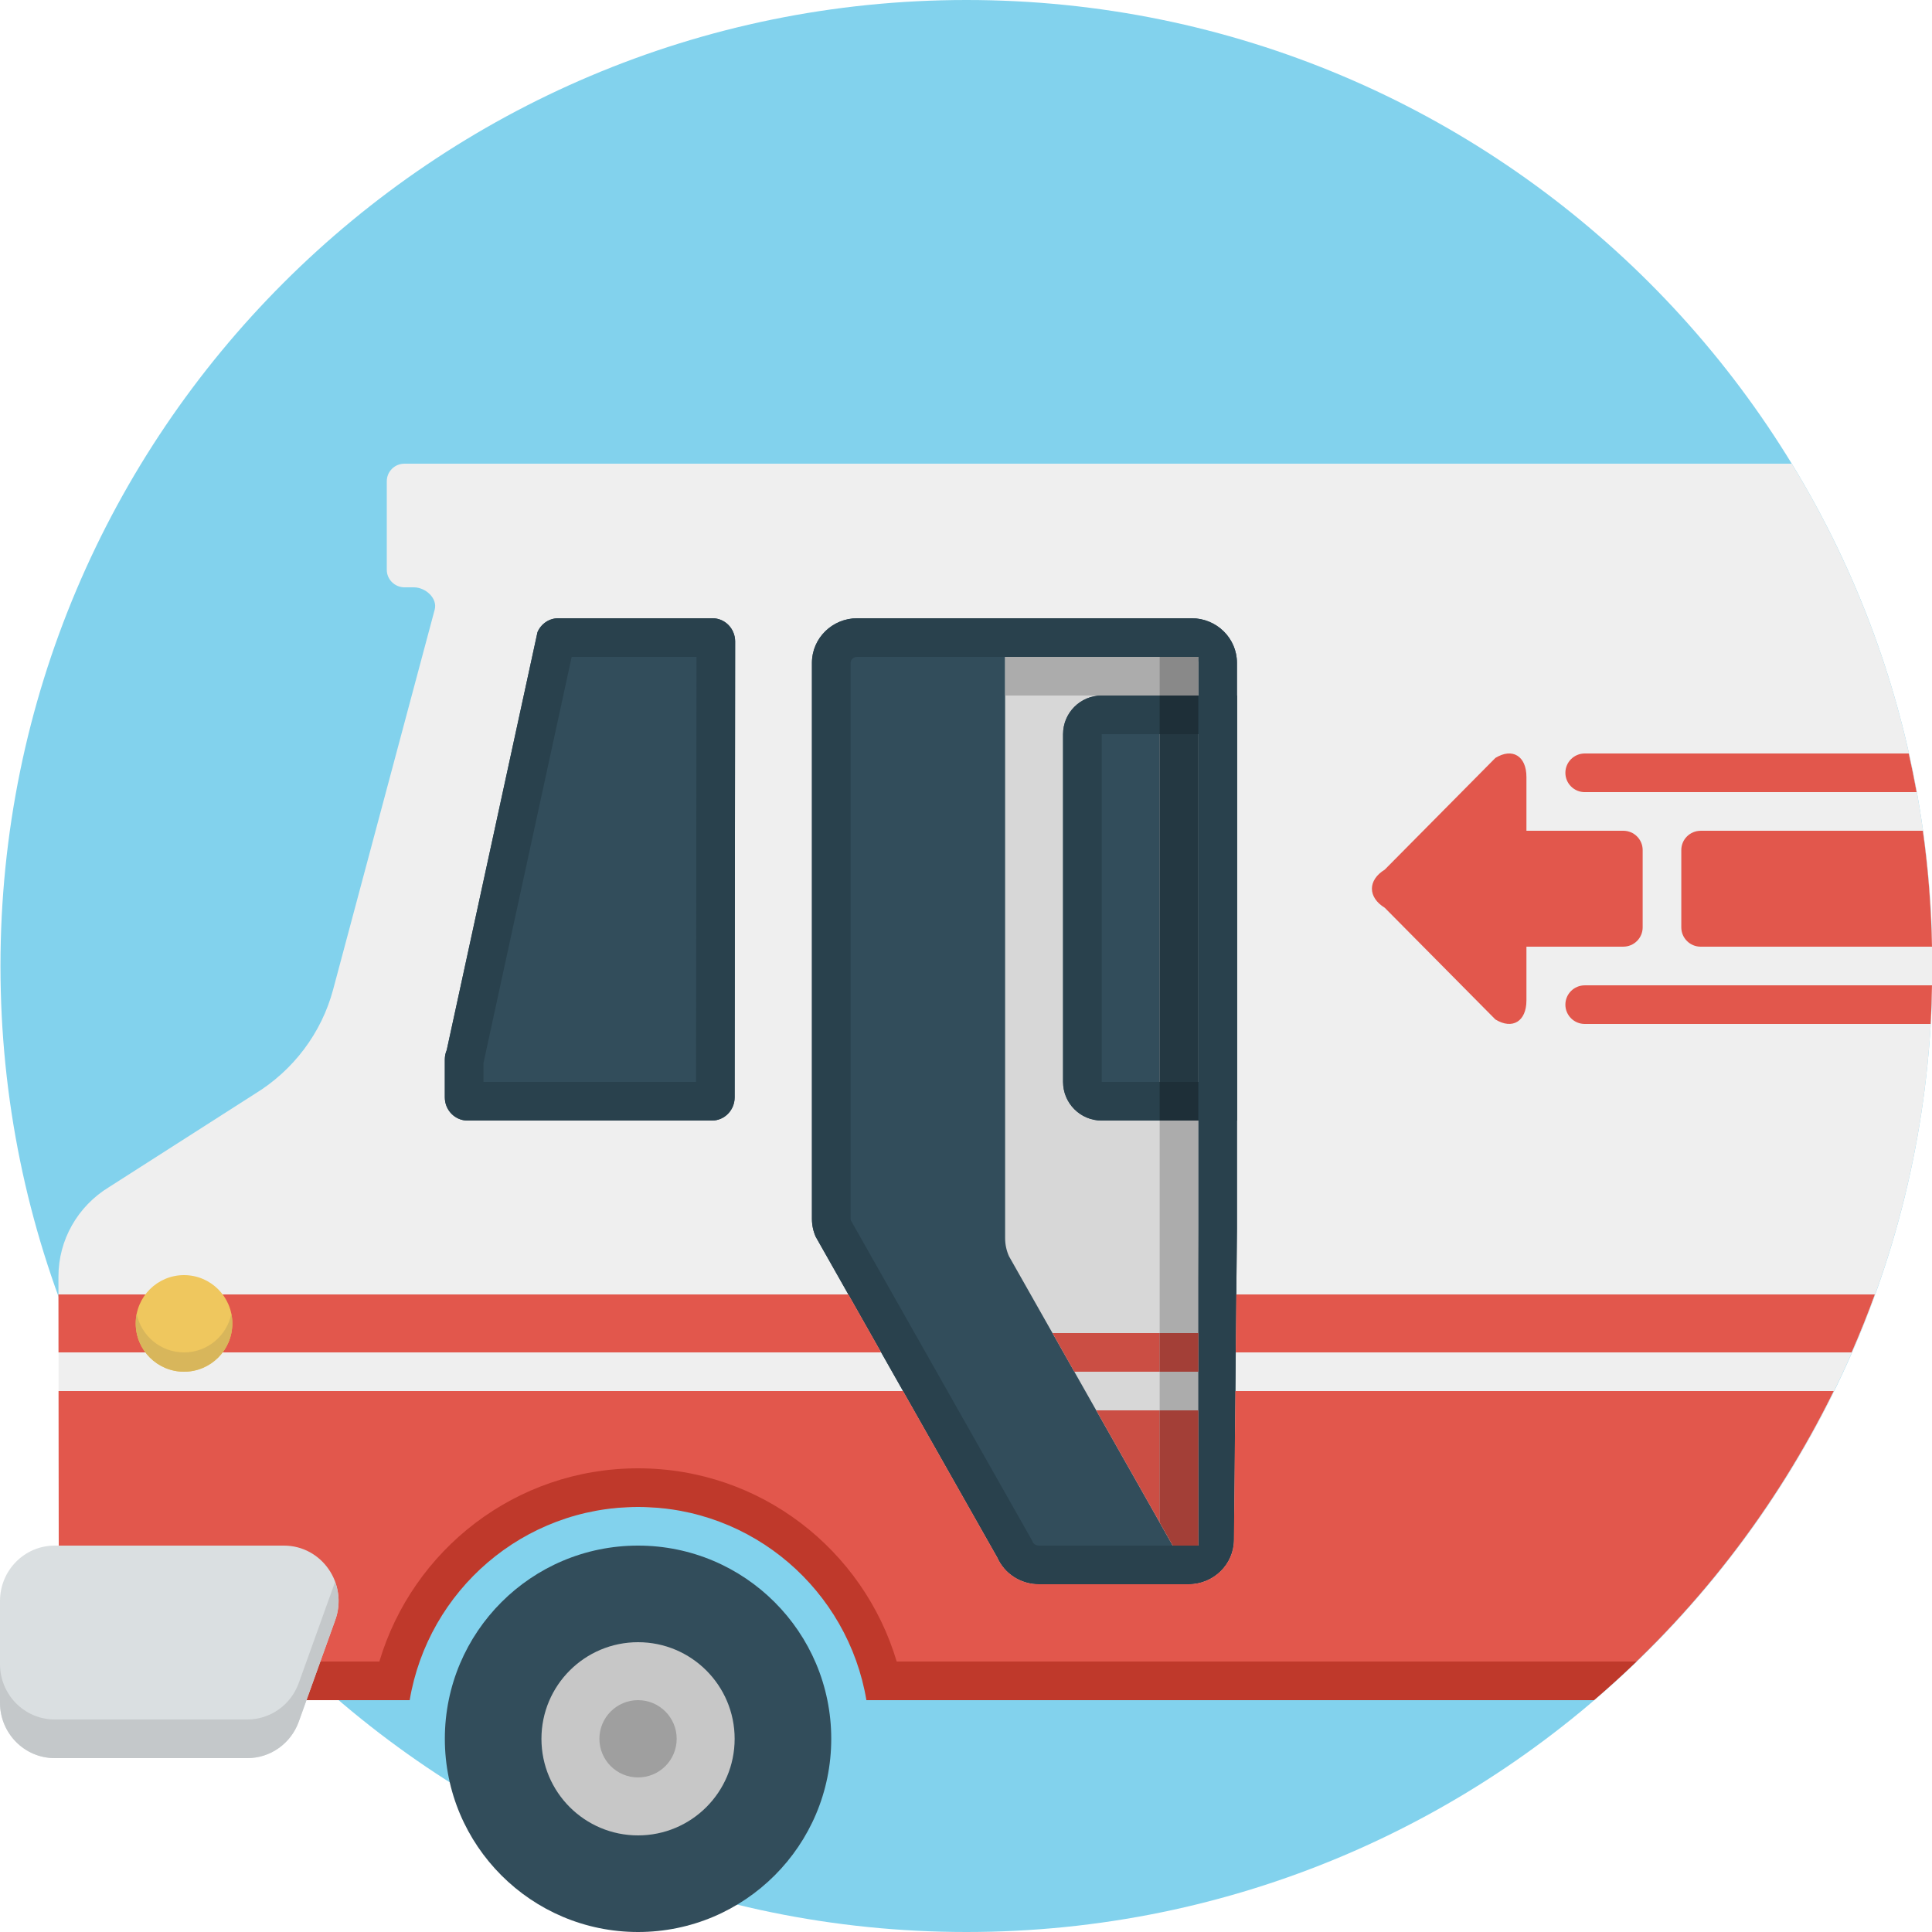 <svg xmlns="http://www.w3.org/2000/svg" width="100" height="100" viewBox="0 0 100 100"><path fill="#82D2ED" d="M50.024 0c27.615 0 50 22.386 50 50s-22.385 50-50 50c-27.614 0-50-22.386-50-50s22.387-50 50-50z"/><path fill="#EFEFEF" d="M82.501 88h-36.088c-1.721-5.778-7.05-10-13.388-10s-11.667 4.222-13.389 10h-15.701c-.49 0-.887-.391-.887-.873l-.023-21.056c0-1.885.99-3.635 2.619-4.627l7.536-4.819c2.007-1.223 3.461-3.157 4.062-5.404l5.258-19.668c.156-.582-.47-1.152-1.072-1.152h-.484c-.51 0-.924-.407-.924-.91v-4.58c0-.503.407-.91.91-.91h71.81c4.621 7.576 7.285 16.477 7.285 26-.001 15.212-6.803 28.829-17.524 37.999z"/><path fill="#E2574C" d="M88.026 49c-.553 0-1.002-.447-1.002-1v-4c0-.552.449-.999 1.002-.999h11.5c.275 1.965.434 3.968.473 5.999h-11.973zm11.176-7.999h-17.176c-.553 0-1.002-.448-1.002-1 0-.553.449-1.001 1.002-1.001h16.77c.148.662.283 1.329.406 2.001zm-21.801-1.77c.885-.542 1.607-.098 1.607.987v2.782h5.014c.553 0 1.002.447 1.002.999v4c0 .553-.449 1-1.002 1h-5.014v2.782c0 1.085-.723 1.528-1.607.986l-5.727-5.782c-.885-.542-.885-1.43 0-1.972l5.727-5.782zm3.623 12.77c0-.553.449-1 1.002-1h17.973c-.014.669-.033 1.337-.072 1.999h-17.9c-.553 0-1.003-.447-1.003-.999z"/><path fill="#324D5B" d="M24.201 58h12.649c.649 0 1.175-.537 1.175-1.2l.026-23.61c-.007-.659-.53-1.19-1.175-1.19h-7.979c-.466 0-.889.283-1.076.72l-4.698 21.632c-.065.151-.099.315-.099.481v1.967c.001.663.527 1.2 1.177 1.2zM44.375 32h17.3c1.299 0 2.35 1.034 2.35 2.31v29.266l-.156 16.138c-.013 1.265-1.061 2.286-2.35 2.286h-7.746c-.934 0-1.779-.542-2.152-1.383l-9.398-16.6c-.13-.292-.197-.607-.197-.926v-28.781c-.001-1.276 1.052-2.31 2.349-2.31z"/><path fill="#D7D7D7" d="M60.704 80l-8.482-14.982c-.129-.292-.197-.607-.197-.926v-30.092h10v46h-1.321z"/><path fill="#324D5B" d="M64.024 58h-7c-1.104 0-2-.896-2-2v-18c0-1.104.896-2 2-2h7v22z"/><path fill="#ACACAC" d="M52.024 36v-2h10v2h-10z"/><path fill="#324D5B" d="M33.025 80c5.523 0 10 4.478 10 10 0 5.523-4.477 10-10 10-5.522 0-10-4.477-10-10 0-5.522 4.477-10 10-10z"/><path fill="#C7C7C7" d="M33.025 85c2.762 0 5 2.239 5 5 0 2.762-2.238 5-5 5s-5-2.238-5-5c0-2.761 2.238-5 5-5z"/><path fill="#9F9F9F" d="M33.025 88c1.104 0 2 .896 2 2s-.896 2-2 2-2-.896-2-2 .895-2 2-2z"/><path fill="#29414D" d="M36.05 34l-.024 22h-11.001v-1.008l.012-.028.041-.188 4.512-20.776h6.46m.826-2h-7.979c-.466 0-.889.283-1.076.72l-4.698 21.632c-.065.151-.099.315-.099.481v1.967c0 .663.526 1.2 1.176 1.2h12.65c.649 0 1.175-.537 1.175-1.2l.026-23.61c-.007-.659-.53-1.19-1.175-1.19zM61.675 34c.192 0 .35.139.35.31v29.246l-.156 16.139c-.003.168-.159.305-.35.305h-7.746c-.143 0-.272-.078-.324-.194l-.04-.089-.048-.085-9.327-16.476-.008-.064v-28.782c0-.171.157-.31.35-.31h17.299m0-2h-17.3c-1.297 0-2.35 1.034-2.35 2.31v28.782c0 .318.067.634.197.926l9.398 16.6c.373.84 1.219 1.382 2.152 1.382h7.746c1.289 0 2.338-1.021 2.35-2.287l.156-16.138v-29.265c0-1.276-1.05-2.31-2.349-2.31z"/><path fill="#E2574C" d="M63.943 72l-.075 7.713c-.012 1.266-1.06 2.287-2.349 2.287h-7.746c-.934 0-1.779-.542-2.152-1.383l-4.88-8.617h-43.71l.017 15.127c0 .482.397.873.887.873h15.701c1.722-5.778 7.051-10 13.389-10s11.667 4.222 13.388 10h36.088c5.154-4.408 9.39-9.853 12.412-16h-30.97z"/><g fill="#E2574C"><path d="M43.911 67h-40.885l.003 3h42.58zM63.991 67l-.029 3h31.877c.431-.984.833-1.983 1.201-3h-33.049z"/></g><path fill="#BF392B" d="M82.501 88h-37.656c-.954-5.673-5.876-10-11.82-10s-10.866 4.327-11.82 10h-7.18v-2h5.611c1.722-5.778 7.051-10 13.389-10s11.667 4.222 13.388 10h38.291c-.715.688-1.449 1.355-2.203 2z"/><path fill="#DADFE1" d="M2.831 80h11.862c1.965 0 3.332 1.978 2.661 3.848l-1.891 5.266c-.407 1.132-1.47 1.886-2.661 1.886h-9.971c-1.564 0-2.831-1.283-2.831-2.867v-5.266c0-1.583 1.267-2.867 2.831-2.867z"/><path fill="#C4C8CA" d="M15.463 87.113c-.407 1.133-1.47 1.887-2.661 1.887h-9.971c-1.564 0-2.831-1.283-2.831-2.867v2c0 1.584 1.267 2.867 2.831 2.867h9.972c1.19 0 2.254-.754 2.661-1.887l1.891-5.266c.243-.677.212-1.365-.011-1.971l-1.881 5.237z"/><g fill="#CB4E44"><path d="M55.608 71h6.416v-2h-7.547zM60.704 80h1.32v-7h-5.283z"/></g><path fill="#ACACAC" d="M60.024 34v44.8l.68 1.2h1.32v-46z"/><path fill="#EFC75E" d="M9.525 66c1.381 0 2.5 1.119 2.5 2.5s-1.119 2.5-2.5 2.5-2.5-1.119-2.5-2.5 1.119-2.5 2.5-2.5z"/><path fill="#D8B65B" d="M9.525 70c-1.209 0-2.218-.858-2.45-2-.033.161-.05.329-.05.5 0 1.381 1.119 2.5 2.5 2.5s2.5-1.119 2.5-2.5c0-.171-.018-.339-.05-.5-.232 1.142-1.241 2-2.45 2z"/><path fill="#A33F37" d="M60.024 69h2v2h-2zM60.024 78.8l.68 1.2h1.32v-7h-2z"/><path fill="#243842" d="M60.024 36h2v22h-2z"/><path fill="#898989" d="M60.024 34h2v2h-2z"/><path fill="#29414D" d="M62.024 38v18h-5v-18h5m2-2h-7c-1.104 0-2 .896-2 2v18c0 1.104.896 2 2 2h7v-22z"/><g fill="#1E2F38"><path d="M60.024 36h2v2h-2zM60.024 56h2v2h-2z"/></g></svg>